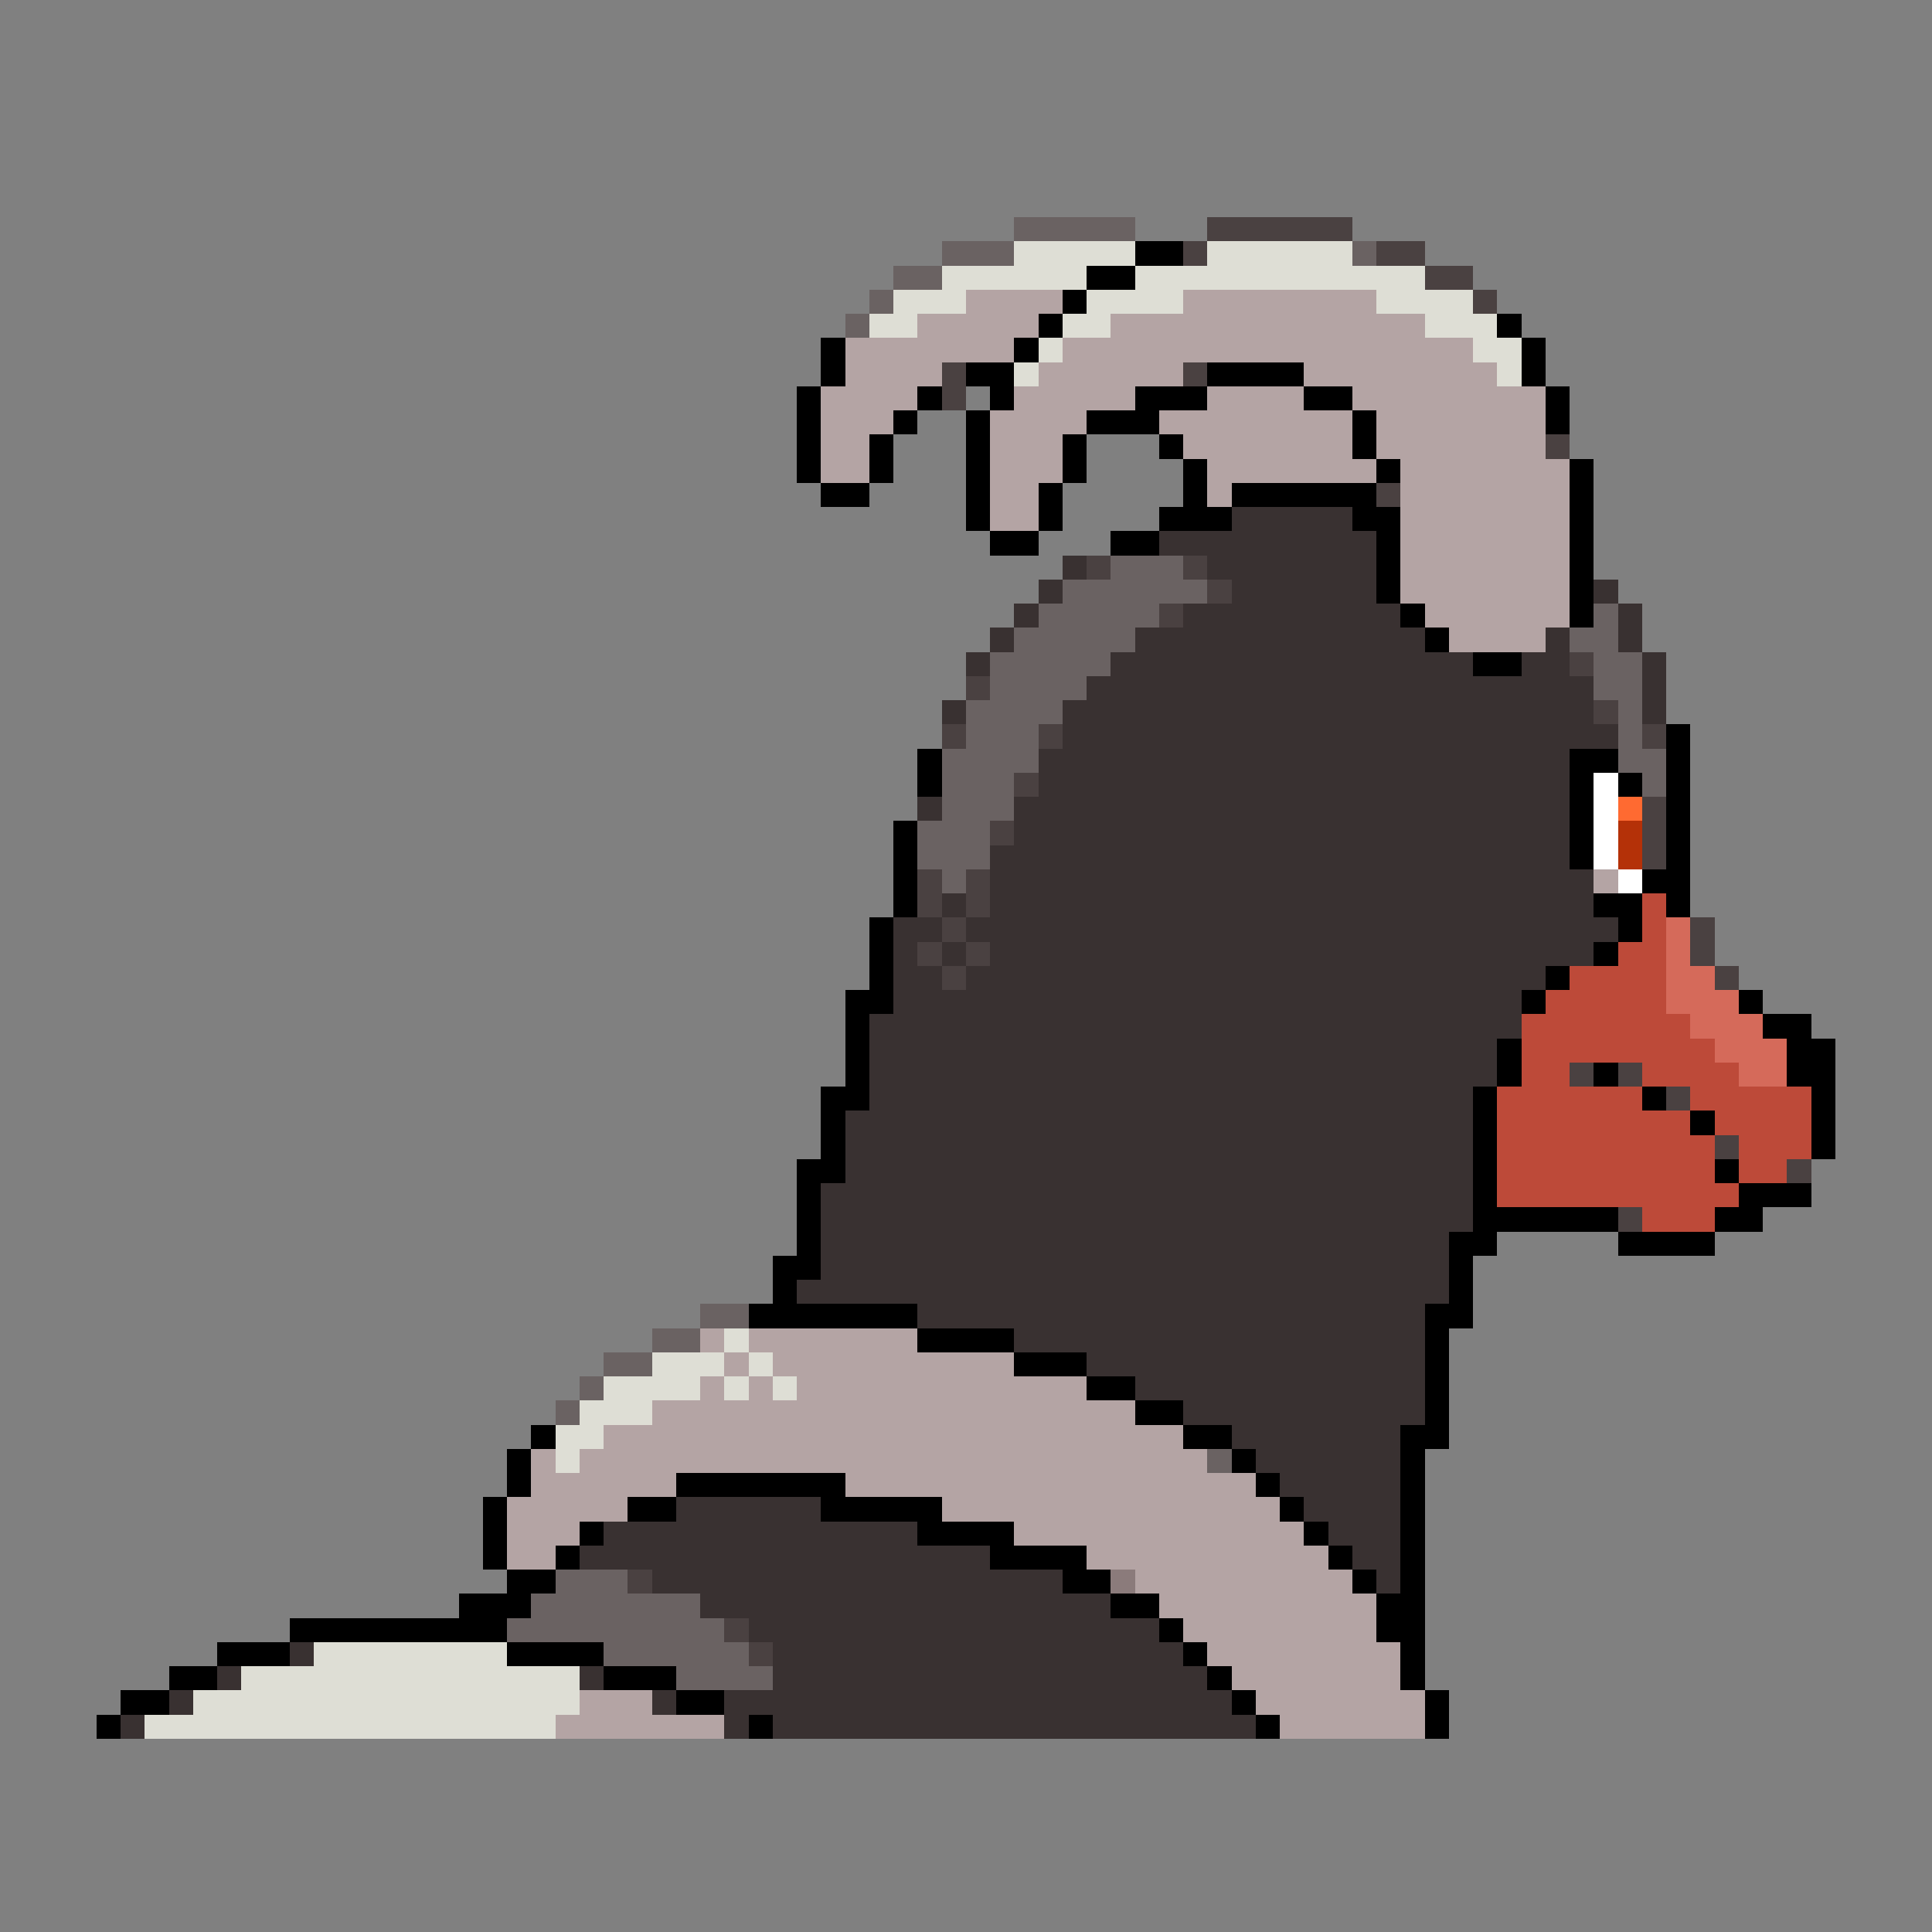 <svg xmlns="http://www.w3.org/2000/svg" viewBox="0 -0.5 80 80" shape-rendering="crispEdges">
<rect x="0" y="-0.5" width="80" height="80" fill="#808080" stroke="none"/>
<path stroke="#6a6262" d="M42 9h5M39 10h3M56 10h1M37 11h2M36 12h1M35 13h1M46 23h3M44 24h6M43 25h5M66 25h1M42 26h5M65 26h2M41 27h5M66 27h2M41 28h4M66 28h2M40 29h4M67 29h1M40 30h3M67 30h1M39 31h4M67 31h2M39 32h3M68 32h1M39 33h3M38 34h3M38 35h3M39 36h1M29 54h2M27 55h2M25 56h2M24 57h1M23 58h1M50 60h1M23 65h3M22 66h7M21 67h9M25 68h6M28 69h4" />
<path stroke="#4a4141" d="M50 9h6M49 10h1M57 10h2M59 11h2M61 12h1M39 15h1M49 15h1M39 16h1M64 18h1M57 20h1M45 23h1M49 23h1M50 24h1M48 25h1M65 27h1M40 28h1M66 29h1M39 30h1M43 30h1M68 30h1M42 32h1M68 33h1M41 34h1M68 34h1M68 35h1M38 36h1M40 36h1M38 37h1M40 37h1M39 38h1M70 38h1M38 39h1M40 39h1M70 39h1M39 40h1M71 40h1M65 44h1M67 44h1M69 45h1M71 47h1M74 48h1M67 50h1M26 65h1M30 67h1M31 68h1" />
<path stroke="#deded5" d="M42 10h5M50 10h6M39 11h6M47 11h12M37 12h3M45 12h4M57 12h4M36 13h2M44 13h2M59 13h3M43 14h1M61 14h2M42 15h1M62 15h1M30 55h1M27 56h3M31 56h1M25 57h4M30 57h1M32 57h1M24 58h3M23 59h2M23 60h1M13 68h8M10 69h14M8 70h16M6 71h17" />
<path stroke="#000000" d="M47 10h2M45 11h2M44 12h1M43 13h1M62 13h1M34 14h1M42 14h1M63 14h1M34 15h1M40 15h2M50 15h4M63 15h1M33 16h1M38 16h1M41 16h1M47 16h3M54 16h2M64 16h1M33 17h1M37 17h1M40 17h1M45 17h3M56 17h1M64 17h1M33 18h1M36 18h1M40 18h1M44 18h1M48 18h1M56 18h1M33 19h1M36 19h1M40 19h1M44 19h1M49 19h1M57 19h1M65 19h1M34 20h2M40 20h1M43 20h1M49 20h1M51 20h6M65 20h1M40 21h1M43 21h1M48 21h3M56 21h2M65 21h1M41 22h2M46 22h2M57 22h1M65 22h1M57 23h1M65 23h1M57 24h1M65 24h1M58 25h1M65 25h1M59 26h1M61 27h2M69 30h1M38 31h1M65 31h2M69 31h1M38 32h1M65 32h1M67 32h1M69 32h1M65 33h1M69 33h1M37 34h1M65 34h1M69 34h1M37 35h1M65 35h1M69 35h1M37 36h1M68 36h2M37 37h1M66 37h2M69 37h1M36 38h1M67 38h1M36 39h1M66 39h1M36 40h1M64 40h1M35 41h2M63 41h1M72 41h1M35 42h1M73 42h2M35 43h1M62 43h1M74 43h2M35 44h1M62 44h1M66 44h1M74 44h2M34 45h2M61 45h1M68 45h1M75 45h1M34 46h1M61 46h1M70 46h1M75 46h1M34 47h1M61 47h1M75 47h1M33 48h2M61 48h1M71 48h1M33 49h1M61 49h1M72 49h3M33 50h1M61 50h6M71 50h2M33 51h1M60 51h2M67 51h4M32 52h2M60 52h1M32 53h1M60 53h1M31 54h7M59 54h2M38 55h4M59 55h1M42 56h3M59 56h1M45 57h2M59 57h1M47 58h2M59 58h1M22 59h1M49 59h2M58 59h2M21 60h1M51 60h1M58 60h1M21 61h1M28 61h7M52 61h1M58 61h1M20 62h1M26 62h2M34 62h5M53 62h1M58 62h1M20 63h1M24 63h1M38 63h4M54 63h1M58 63h1M20 64h1M23 64h1M41 64h4M55 64h1M58 64h1M21 65h2M44 65h2M56 65h1M58 65h1M19 66h3M46 66h2M57 66h2M12 67h9M48 67h1M57 67h2M9 68h3M21 68h4M49 68h1M58 68h1M7 69h2M25 69h3M50 69h1M58 69h1M5 70h2M28 70h2M51 70h1M59 70h1M4 71h1M31 71h1M52 71h1M59 71h1" />
<path stroke="#b4a4a4" d="M40 12h4M49 12h8M38 13h5M46 13h13M35 14h7M44 14h17M35 15h4M43 15h6M54 15h8M34 16h4M42 16h5M50 16h4M56 16h8M34 17h3M41 17h4M48 17h8M57 17h7M34 18h2M41 18h3M49 18h7M57 18h7M34 19h2M41 19h3M50 19h7M58 19h7M41 20h2M50 20h1M58 20h7M41 21h2M58 21h7M58 22h7M58 23h7M58 24h7M59 25h6M60 26h4M66 36h1M29 55h1M31 55h7M30 56h1M32 56h10M29 57h1M31 57h1M33 57h12M27 58h20M25 59h24M22 60h1M24 60h26M22 61h6M35 61h17M21 62h5M39 62h14M21 63h3M42 63h12M21 64h2M45 64h10M47 65h9M48 66h9M49 67h8M50 68h8M51 69h7M24 70h3M52 70h7M23 71h7M53 71h6" />
<path stroke="#393131" d="M51 21h5M48 22h9M44 23h1M50 23h7M43 24h1M51 24h6M66 24h1M42 25h1M49 25h9M67 25h1M41 26h1M47 26h12M64 26h1M67 26h1M40 27h1M46 27h15M63 27h2M68 27h1M45 28h21M68 28h1M39 29h1M44 29h22M68 29h1M44 30h23M43 31h22M43 32h22M38 33h1M42 33h23M42 34h23M41 35h24M41 36h25M39 37h1M41 37h25M37 38h2M40 38h27M37 39h1M39 39h1M41 39h25M37 40h2M40 40h24M37 41h26M36 42h27M36 43h26M36 44h26M36 45h25M35 46h26M35 47h26M35 48h26M34 49h27M34 50h27M34 51h26M34 52h26M33 53h27M38 54h21M42 55h17M45 56h14M47 57h12M49 58h10M51 59h7M52 60h6M53 61h5M28 62h6M54 62h4M25 63h13M55 63h3M24 64h17M56 64h2M27 65h17M57 65h1M29 66h17M31 67h17M12 68h1M32 68h17M9 69h1M24 69h1M32 69h18M7 70h1M27 70h1M30 70h21M5 71h1M30 71h1M32 71h20" />
<path stroke="#ffffff" d="M66 32h1M66 33h1M66 34h1M66 35h1M67 36h1" />
<path stroke="#ff6a31" d="M67 33h1" />
<path stroke="#b43108" d="M67 34h1M67 35h1" />
<path stroke="#bd4a39" d="M68 37h1M68 38h1M67 39h2M65 40h4M64 41h5M63 42h7M63 43h8M63 44h2M68 44h4M62 45h6M70 45h5M62 46h8M71 46h4M62 47h9M72 47h3M62 48h9M72 48h2M62 49h10M68 50h3" />
<path stroke="#d56a5a" d="M69 38h1M69 39h1M69 40h2M69 41h3M70 42h3M71 43h3M72 44h2" />
<path stroke="#8b7b7b" d="M46 65h1" />
</svg>